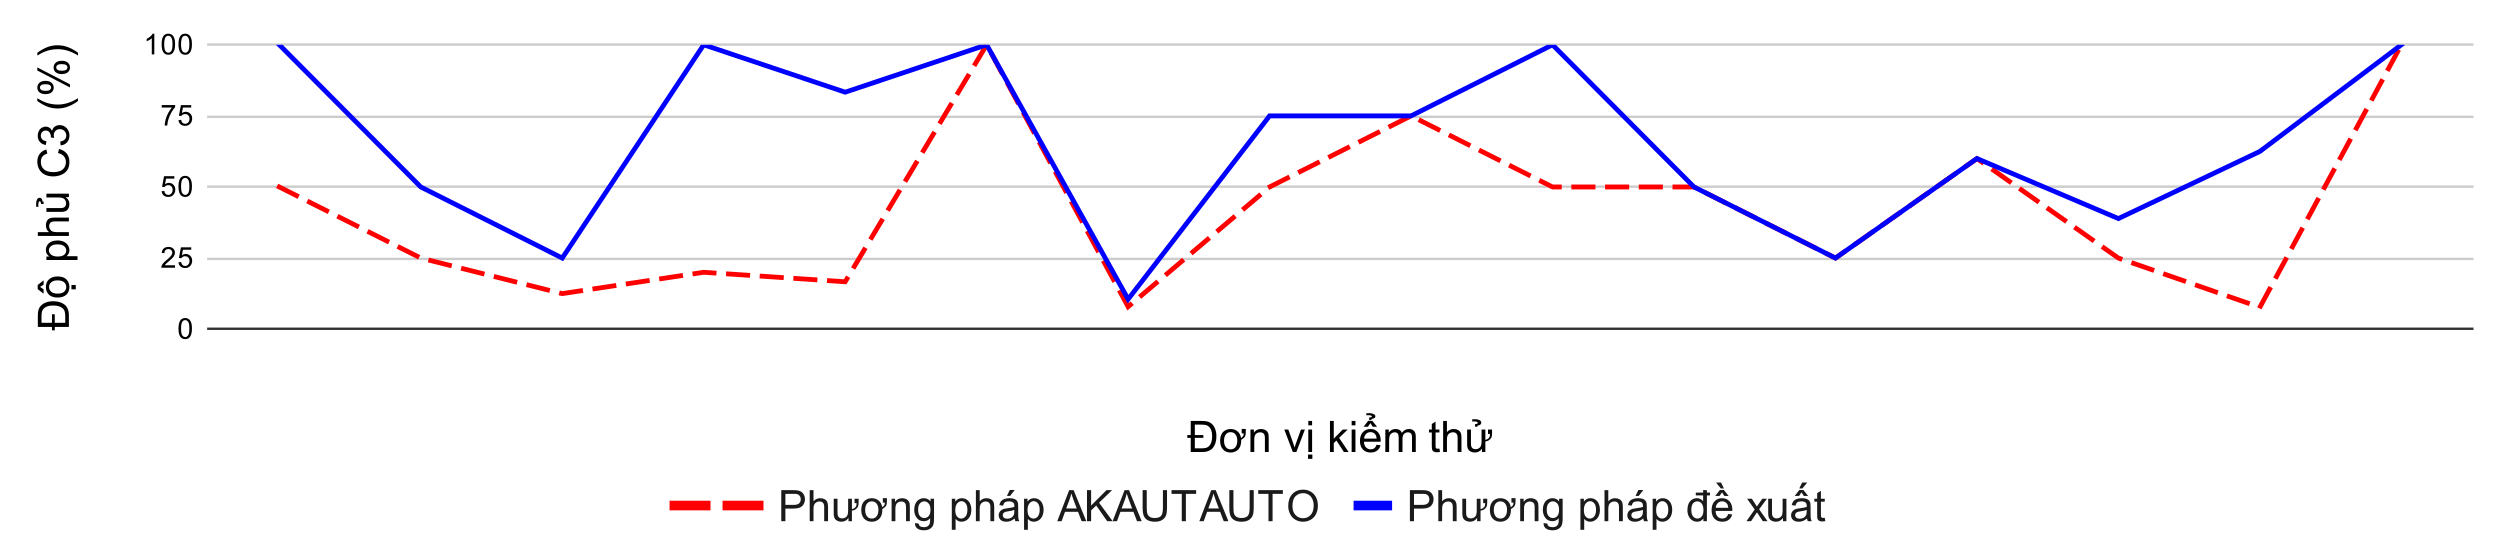 <svg version="1.1" viewBox="0.0 0.0 1038.0 232.0" fill="none" stroke="none" stroke-linecap="square" stroke-miterlimit="10" width="1038" height="232" xmlns:xlink="http://www.w3.org/1999/xlink" xmlns="http://www.w3.org/2000/svg"><path fill="#ffffff" d="M0 0L1038.0 0L1038.0 232.0L0 232.0L0 0Z" fill-rule="nonzero"/><path stroke="#333333" stroke-width="1.0" stroke-linecap="butt" d="M86.5 136.5L1026.5 136.5" fill-rule="nonzero"/><path stroke="#cccccc" stroke-width="1.0" stroke-linecap="butt" d="M86.5 107.5L1026.5 107.5" fill-rule="nonzero"/><path stroke="#cccccc" stroke-width="1.0" stroke-linecap="butt" d="M86.5 77.5L1026.5 77.5" fill-rule="nonzero"/><path stroke="#cccccc" stroke-width="1.0" stroke-linecap="butt" d="M86.5 48.5L1026.5 48.5" fill-rule="nonzero"/><path stroke="#cccccc" stroke-width="1.0" stroke-linecap="butt" d="M86.5 18.5L1026.5 18.5" fill-rule="nonzero"/><clipPath id="id_0"><path d="M86.6 18.6L1026.4 18.6L1026.4 136.667L86.6 136.667L86.6 18.6Z" clip-rule="nonzero"/></clipPath><path stroke="#ff0000" stroke-width="2.0" stroke-linecap="butt" stroke-dasharray="8.0,6.0" clip-path="url(#id_0)" d="M115.969 77.633L174.706 107.15L233.444 121.908L292.181 113.053L350.919 116.989L409.656 18.6L468.394 127.346L527.131 77.633L585.869 48.117L644.606 77.633L703.344 77.633L762.081 107.15L820.819 65.827L879.556 107.15L938.294 127.585L997.031 18.6" fill-rule="nonzero"/><path stroke="#0000ff" stroke-width="2.0" stroke-linecap="butt" clip-path="url(#id_0)" d="M115.969 18.6L174.706 77.633L233.444 107.15L292.181 18.6L350.919 38.278L409.656 18.6L468.394 124.239L527.131 48.117L585.869 48.117L644.606 18.6L703.344 77.633L762.081 107.15L820.819 65.827L879.556 90.751L938.294 62.875L997.031 18.6" fill-rule="nonzero"/><path fill="#000000" fill-opacity="0.0" clip-path="url(#id_0)" d="M118.969 77.633C118.969 79.29 117.626 80.633 115.969 80.633C114.312 80.633 112.969 79.29 112.969 77.633C112.969 75.976 114.312 74.633 115.969 74.633C117.626 74.633 118.969 75.976 118.969 77.633Z" fill-rule="nonzero"/><path fill="#000000" fill-opacity="0.0" clip-path="url(#id_0)" d="M177.706 107.15C177.706 108.807 176.363 110.15 174.706 110.15C173.049 110.15 171.706 108.807 171.706 107.15C171.706 105.493 173.049 104.15 174.706 104.15C176.363 104.15 177.706 105.493 177.706 107.15Z" fill-rule="nonzero"/><path fill="#000000" fill-opacity="0.0" clip-path="url(#id_0)" d="M236.444 121.908C236.444 123.565 235.101 124.908 233.444 124.908C231.787 124.908 230.444 123.565 230.444 121.908C230.444 120.251 231.787 118.908 233.444 118.908C235.101 118.908 236.444 120.251 236.444 121.908Z" fill-rule="nonzero"/><path fill="#000000" fill-opacity="0.0" clip-path="url(#id_0)" d="M295.181 113.053C295.181 114.71 293.838 116.053 292.181 116.053C290.524 116.053 289.181 114.71 289.181 113.053C289.181 111.396 290.524 110.053 292.181 110.053C293.838 110.053 295.181 111.396 295.181 113.053Z" fill-rule="nonzero"/><path fill="#000000" fill-opacity="0.0" clip-path="url(#id_0)" d="M353.919 116.989C353.919 118.646 352.576 119.989 350.919 119.989C349.262 119.989 347.919 118.646 347.919 116.989C347.919 115.332 349.262 113.989 350.919 113.989C352.576 113.989 353.919 115.332 353.919 116.989Z" fill-rule="nonzero"/><path fill="#000000" fill-opacity="0.0" clip-path="url(#id_0)" d="M412.656 18.6C412.656 20.257 411.313 21.6 409.656 21.6C407.999 21.6 406.656 20.257 406.656 18.6C406.656 16.943 407.999 15.6 409.656 15.6C411.313 15.6 412.656 16.943 412.656 18.6Z" fill-rule="nonzero"/><path fill="#000000" fill-opacity="0.0" clip-path="url(#id_0)" d="M471.394 127.346C471.394 129.002 470.051 130.346 468.394 130.346C466.737 130.346 465.394 129.002 465.394 127.346C465.394 125.689 466.737 124.346 468.394 124.346C470.051 124.346 471.394 125.689 471.394 127.346Z" fill-rule="nonzero"/><path fill="#000000" fill-opacity="0.0" clip-path="url(#id_0)" d="M530.131 77.633C530.131 79.29 528.788 80.633 527.131 80.633C525.474 80.633 524.131 79.29 524.131 77.633C524.131 75.976 525.474 74.633 527.131 74.633C528.788 74.633 530.131 75.976 530.131 77.633Z" fill-rule="nonzero"/><path fill="#000000" fill-opacity="0.0" clip-path="url(#id_0)" d="M588.869 48.117C588.869 49.774 587.526 51.117 585.869 51.117C584.212 51.117 582.869 49.774 582.869 48.117C582.869 46.46 584.212 45.117 585.869 45.117C587.526 45.117 588.869 46.46 588.869 48.117Z" fill-rule="nonzero"/><path fill="#000000" fill-opacity="0.0" clip-path="url(#id_0)" d="M647.606 77.633C647.606 79.29 646.263 80.633 644.606 80.633C642.949 80.633 641.606 79.29 641.606 77.633C641.606 75.976 642.949 74.633 644.606 74.633C646.263 74.633 647.606 75.976 647.606 77.633Z" fill-rule="nonzero"/><path fill="#000000" fill-opacity="0.0" clip-path="url(#id_0)" d="M706.344 77.633C706.344 79.29 705.001 80.633 703.344 80.633C701.687 80.633 700.344 79.29 700.344 77.633C700.344 75.976 701.687 74.633 703.344 74.633C705.001 74.633 706.344 75.976 706.344 77.633Z" fill-rule="nonzero"/><path fill="#000000" fill-opacity="0.0" clip-path="url(#id_0)" d="M765.081 107.15C765.081 108.807 763.738 110.15 762.081 110.15C760.424 110.15 759.081 108.807 759.081 107.15C759.081 105.493 760.424 104.15 762.081 104.15C763.738 104.15 765.081 105.493 765.081 107.15Z" fill-rule="nonzero"/><path fill="#000000" fill-opacity="0.0" clip-path="url(#id_0)" d="M823.819 65.827C823.819 67.484 822.476 68.827 820.819 68.827C819.162 68.827 817.819 67.484 817.819 65.827C817.819 64.17 819.162 62.827 820.819 62.827C822.476 62.827 823.819 64.17 823.819 65.827Z" fill-rule="nonzero"/><path fill="#000000" fill-opacity="0.0" clip-path="url(#id_0)" d="M882.556 107.15C882.556 108.807 881.213 110.15 879.556 110.15C877.899 110.15 876.556 108.807 876.556 107.15C876.556 105.493 877.899 104.15 879.556 104.15C881.213 104.15 882.556 105.493 882.556 107.15Z" fill-rule="nonzero"/><path fill="#000000" fill-opacity="0.0" clip-path="url(#id_0)" d="M941.294 127.585C941.294 129.241 939.951 130.585 938.294 130.585C936.637 130.585 935.294 129.241 935.294 127.585C935.294 125.928 936.637 124.585 938.294 124.585C939.951 124.585 941.294 125.928 941.294 127.585Z" fill-rule="nonzero"/><path fill="#000000" fill-opacity="0.0" clip-path="url(#id_0)" d="M1000.031 18.6C1000.031 20.257 998.688 21.6 997.031 21.6C995.374 21.6 994.031 20.257 994.031 18.6C994.031 16.943 995.374 15.6 997.031 15.6C998.688 15.6 1000.031 16.943 1000.031 18.6Z" fill-rule="nonzero"/><path fill="#000000" fill-opacity="0.0" clip-path="url(#id_0)" d="M118.969 18.6C118.969 20.257 117.626 21.6 115.969 21.6C114.312 21.6 112.969 20.257 112.969 18.6C112.969 16.943 114.312 15.6 115.969 15.6C117.626 15.6 118.969 16.943 118.969 18.6Z" fill-rule="nonzero"/><path fill="#000000" fill-opacity="0.0" clip-path="url(#id_0)" d="M177.706 77.633C177.706 79.29 176.363 80.633 174.706 80.633C173.049 80.633 171.706 79.29 171.706 77.633C171.706 75.976 173.049 74.633 174.706 74.633C176.363 74.633 177.706 75.976 177.706 77.633Z" fill-rule="nonzero"/><path fill="#000000" fill-opacity="0.0" clip-path="url(#id_0)" d="M236.444 107.15C236.444 108.807 235.101 110.15 233.444 110.15C231.787 110.15 230.444 108.807 230.444 107.15C230.444 105.493 231.787 104.15 233.444 104.15C235.101 104.15 236.444 105.493 236.444 107.15Z" fill-rule="nonzero"/><path fill="#000000" fill-opacity="0.0" clip-path="url(#id_0)" d="M295.181 18.6C295.181 20.257 293.838 21.6 292.181 21.6C290.524 21.6 289.181 20.257 289.181 18.6C289.181 16.943 290.524 15.6 292.181 15.6C293.838 15.6 295.181 16.943 295.181 18.6Z" fill-rule="nonzero"/><path fill="#000000" fill-opacity="0.0" clip-path="url(#id_0)" d="M353.919 38.278C353.919 39.935 352.576 41.278 350.919 41.278C349.262 41.278 347.919 39.935 347.919 38.278C347.919 36.621 349.262 35.278 350.919 35.278C352.576 35.278 353.919 36.621 353.919 38.278Z" fill-rule="nonzero"/><path fill="#000000" fill-opacity="0.0" clip-path="url(#id_0)" d="M412.656 18.6C412.656 20.257 411.313 21.6 409.656 21.6C407.999 21.6 406.656 20.257 406.656 18.6C406.656 16.943 407.999 15.6 409.656 15.6C411.313 15.6 412.656 16.943 412.656 18.6Z" fill-rule="nonzero"/><path fill="#000000" fill-opacity="0.0" clip-path="url(#id_0)" d="M471.394 124.239C471.394 125.895 470.051 127.239 468.394 127.239C466.737 127.239 465.394 125.895 465.394 124.239C465.394 122.582 466.737 121.239 468.394 121.239C470.051 121.239 471.394 122.582 471.394 124.239Z" fill-rule="nonzero"/><path fill="#000000" fill-opacity="0.0" clip-path="url(#id_0)" d="M530.131 48.117C530.131 49.774 528.788 51.117 527.131 51.117C525.474 51.117 524.131 49.774 524.131 48.117C524.131 46.46 525.474 45.117 527.131 45.117C528.788 45.117 530.131 46.46 530.131 48.117Z" fill-rule="nonzero"/><path fill="#000000" fill-opacity="0.0" clip-path="url(#id_0)" d="M588.869 48.117C588.869 49.774 587.526 51.117 585.869 51.117C584.212 51.117 582.869 49.774 582.869 48.117C582.869 46.46 584.212 45.117 585.869 45.117C587.526 45.117 588.869 46.46 588.869 48.117Z" fill-rule="nonzero"/><path fill="#000000" fill-opacity="0.0" clip-path="url(#id_0)" d="M647.606 18.6C647.606 20.257 646.263 21.6 644.606 21.6C642.949 21.6 641.606 20.257 641.606 18.6C641.606 16.943 642.949 15.6 644.606 15.6C646.263 15.6 647.606 16.943 647.606 18.6Z" fill-rule="nonzero"/><path fill="#000000" fill-opacity="0.0" clip-path="url(#id_0)" d="M706.344 77.633C706.344 79.29 705.001 80.633 703.344 80.633C701.687 80.633 700.344 79.29 700.344 77.633C700.344 75.976 701.687 74.633 703.344 74.633C705.001 74.633 706.344 75.976 706.344 77.633Z" fill-rule="nonzero"/><path fill="#000000" fill-opacity="0.0" clip-path="url(#id_0)" d="M765.081 107.15C765.081 108.807 763.738 110.15 762.081 110.15C760.424 110.15 759.081 108.807 759.081 107.15C759.081 105.493 760.424 104.15 762.081 104.15C763.738 104.15 765.081 105.493 765.081 107.15Z" fill-rule="nonzero"/><path fill="#000000" fill-opacity="0.0" clip-path="url(#id_0)" d="M823.819 65.827C823.819 67.484 822.476 68.827 820.819 68.827C819.162 68.827 817.819 67.484 817.819 65.827C817.819 64.17 819.162 62.827 820.819 62.827C822.476 62.827 823.819 64.17 823.819 65.827Z" fill-rule="nonzero"/><path fill="#000000" fill-opacity="0.0" clip-path="url(#id_0)" d="M882.556 90.751C882.556 92.407 881.213 93.751 879.556 93.751C877.899 93.751 876.556 92.407 876.556 90.751C876.556 89.094 877.899 87.751 879.556 87.751C881.213 87.751 882.556 89.094 882.556 90.751Z" fill-rule="nonzero"/><path fill="#000000" fill-opacity="0.0" clip-path="url(#id_0)" d="M941.294 62.875C941.294 64.532 939.951 65.875 938.294 65.875C936.637 65.875 935.294 64.532 935.294 62.875C935.294 61.218 936.637 59.875 938.294 59.875C939.951 59.875 941.294 61.218 941.294 62.875Z" fill-rule="nonzero"/><path fill="#000000" fill-opacity="0.0" clip-path="url(#id_0)" d="M1000.031 18.6C1000.031 20.257 998.688 21.6 997.031 21.6C995.374 21.6 994.031 20.257 994.031 18.6C994.031 16.943 995.374 15.6 997.031 15.6C998.688 15.6 1000.031 16.943 1000.031 18.6Z" fill-rule="nonzero"/><path fill="#000000" d="M494.391 187.667L494.391 181.807L492.969 181.807L492.969 180.651L494.391 180.651L494.391 174.776L498.844 174.776Q500.328 174.776 501.125 174.964Q502.234 175.214 503.016 175.885Q504.031 176.745 504.531 178.089Q505.047 179.432 505.047 181.151Q505.047 183.12 504.422 184.542Q503.797 185.964 502.922 186.604Q502.047 187.245 500.922 187.51Q500.297 187.667 499.031 187.667L494.391 187.667ZM496.094 186.151L498.844 186.151Q500.125 186.151 500.844 185.917Q501.562 185.667 501.984 185.245Q502.594 184.635 502.938 183.62Q503.281 182.604 503.281 181.135Q503.281 179.62 502.938 178.714Q502.609 177.807 502.062 177.276Q501.516 176.729 500.844 176.526Q500.188 176.307 498.797 176.307L496.094 176.307L496.094 180.651L499.641 180.651L499.641 181.807L496.094 181.807L496.094 186.151ZM508.219 182.995Q508.219 184.729 509.0 185.682Q509.75 186.573 510.969 186.573Q512.203 186.573 512.938 185.682Q513.719 184.729 513.719 182.948Q513.719 181.26 512.922 180.323Q512.188 179.432 510.969 179.432Q509.734 179.432 509.0 180.323Q508.219 181.26 508.219 182.995ZM515.547 179.948L515.547 178.104L517.25 178.104L517.25 179.557Q517.25 180.651 516.922 181.229Q516.484 181.979 515.344 182.62Q515.344 182.729 515.344 182.87Q515.344 186.135 513.234 187.307Q512.203 187.885 510.969 187.885Q508.969 187.885 507.797 186.62Q506.594 185.323 506.594 182.995Q506.594 180.401 508.047 179.151Q509.25 178.12 510.969 178.12Q512.906 178.12 514.125 179.385Q515.047 180.339 515.266 181.854Q515.875 181.479 516.125 181.089Q516.391 180.682 516.375 179.948L515.547 179.948ZM519.188 187.667L519.188 178.339L520.609 178.339L520.609 179.667Q521.641 178.12 523.578 178.12Q524.422 178.12 525.125 178.432Q525.844 178.729 526.188 179.229Q526.547 179.714 526.688 180.385Q526.766 180.823 526.766 181.932L526.766 187.667L525.188 187.667L525.188 181.995Q525.188 181.026 525.0 180.542Q524.828 180.057 524.344 179.776Q523.875 179.495 523.25 179.495Q522.234 179.495 521.5 180.135Q520.766 180.776 520.766 182.573L520.766 187.667L519.188 187.667ZM536.781 187.667L533.234 178.339L534.906 178.339L536.906 183.917Q537.234 184.823 537.5 185.807Q537.719 185.057 538.094 184.026L540.156 178.339L541.797 178.339L538.25 187.667L536.781 187.667ZM543.203 176.604L543.203 174.776L544.781 174.776L544.781 176.604L543.203 176.604ZM543.203 187.667L543.203 178.339L544.781 178.339L544.781 187.667L543.203 187.667ZM543.094 190.526L543.094 188.729L544.891 188.729L544.891 190.526L543.094 190.526ZM552.203 187.667L552.203 174.776L553.781 174.776L553.781 182.135L557.516 178.339L559.562 178.339L556.0 181.792L559.938 187.667L557.984 187.667L554.891 182.901L553.781 183.964L553.781 187.667L552.203 187.667ZM561.203 176.604L561.203 174.776L562.781 174.776L562.781 176.604L561.203 176.604ZM561.203 187.667L561.203 178.339L562.781 178.339L562.781 187.667L561.203 187.667ZM571.578 184.667L573.219 184.87Q572.828 186.292 571.781 187.089Q570.734 187.885 569.109 187.885Q567.062 187.885 565.859 186.62Q564.656 185.354 564.656 183.073Q564.656 180.729 565.859 179.432Q567.078 178.12 569.016 178.12Q570.891 178.12 572.078 179.401Q573.266 180.667 573.266 182.979Q573.266 183.12 573.25 183.401L566.297 183.401Q566.375 184.948 567.156 185.76Q567.953 186.573 569.109 186.573Q569.984 186.573 570.594 186.12Q571.219 185.667 571.578 184.667ZM566.375 182.104L571.594 182.104Q571.484 180.932 571.0 180.339Q570.234 179.417 569.031 179.417Q567.953 179.417 567.203 180.151Q566.469 180.885 566.375 182.104ZM568.984 175.682L567.984 177.167L566.172 177.167L568.078 174.714L569.766 174.714L571.734 177.167L569.938 177.167L568.984 175.682ZM568.469 173.385Q568.969 173.339 569.109 173.292Q569.578 173.182 569.594 172.932Q569.594 172.729 569.344 172.589Q568.969 172.385 568.172 172.385Q567.906 172.385 567.344 172.432L567.25 171.604Q567.594 171.526 568.516 171.542Q569.594 171.542 570.281 171.885Q571.031 172.26 571.062 172.854Q571.094 173.729 569.453 173.932L569.453 174.37L568.469 174.37L568.469 173.385ZM575.188 187.667L575.188 178.339L576.609 178.339L576.609 179.635Q577.047 178.964 577.766 178.542Q578.5 178.12 579.438 178.12Q580.469 178.12 581.125 178.557Q581.797 178.979 582.062 179.76Q583.172 178.12 584.953 178.12Q586.344 178.12 587.078 178.901Q587.828 179.667 587.828 181.26L587.828 187.667L586.266 187.667L586.266 181.792Q586.266 180.839 586.109 180.417Q585.953 179.995 585.547 179.745Q585.141 179.495 584.594 179.495Q583.609 179.495 582.953 180.151Q582.312 180.807 582.312 182.245L582.312 187.667L580.734 187.667L580.734 181.604Q580.734 180.542 580.344 180.026Q579.953 179.495 579.078 179.495Q578.406 179.495 577.844 179.854Q577.281 180.198 577.016 180.87Q576.766 181.542 576.766 182.823L576.766 187.667L575.188 187.667ZM597.641 186.245L597.875 187.651Q597.203 187.792 596.672 187.792Q595.812 187.792 595.328 187.526Q594.859 187.245 594.672 186.807Q594.484 186.354 594.484 184.932L594.484 179.557L593.312 179.557L593.312 178.339L594.484 178.339L594.484 176.026L596.047 175.073L596.047 178.339L597.641 178.339L597.641 179.557L596.047 179.557L596.047 185.026Q596.047 185.698 596.125 185.901Q596.219 186.089 596.406 186.198Q596.594 186.307 596.953 186.307Q597.203 186.307 597.641 186.245ZM599.188 187.667L599.188 174.776L600.766 174.776L600.766 179.401Q601.875 178.12 603.562 178.12Q604.594 178.12 605.359 178.526Q606.125 178.932 606.453 179.667Q606.797 180.385 606.797 181.745L606.797 187.667L605.203 187.667L605.203 181.745Q605.203 180.557 604.688 180.026Q604.172 179.479 603.234 179.479Q602.531 179.479 601.906 179.854Q601.297 180.214 601.031 180.839Q600.766 181.464 600.766 182.557L600.766 187.667L599.188 187.667ZM617.812 180.167L617.812 178.339L619.5 178.339L619.5 179.776Q619.5 181.167 619.188 181.714Q618.375 183.12 616.719 183.292L616.719 187.667L615.297 187.667L615.297 186.292Q614.219 187.885 612.344 187.885Q611.531 187.885 610.812 187.573Q610.094 187.26 609.734 186.776Q609.391 186.292 609.25 185.589Q609.156 185.12 609.156 184.12L609.156 178.339L610.734 178.339L610.734 183.51Q610.734 184.76 610.828 185.182Q611.141 186.51 612.656 186.51Q613.391 186.51 614.0 186.151Q614.625 185.776 614.875 185.151Q615.141 184.526 615.141 183.339L615.141 178.339L616.719 178.339L616.719 182.62Q617.828 182.432 618.391 181.573Q618.641 181.214 618.641 180.167L617.812 180.167ZM612.438 176.12Q612.938 176.057 613.078 176.026Q613.547 175.87 613.547 175.526Q613.562 175.323 613.312 175.182Q612.938 174.979 612.141 174.979Q611.859 174.979 611.312 175.026L611.219 174.12Q611.562 174.057 612.484 174.057Q613.562 174.073 614.25 174.417Q615.0 174.776 615.016 175.448Q615.062 176.526 613.422 176.729L613.422 177.167L612.438 177.167L612.438 176.12Z" fill-rule="nonzero"/><path fill="#000000" d="M28.6 135.743L22.741 135.743L22.741 137.165L21.584 137.165L21.584 135.743L15.709 135.743L15.709 131.29Q15.709 129.805 15.897 129.008Q16.147 127.899 16.819 127.118Q17.678 126.102 19.022 125.602Q20.366 125.086 22.084 125.086Q24.053 125.086 25.475 125.711Q26.897 126.336 27.538 127.211Q28.178 128.086 28.444 129.211Q28.6 129.836 28.6 131.102L28.6 135.743ZM27.084 134.04L27.084 131.29Q27.084 130.008 26.85 129.29Q26.6 128.571 26.178 128.149Q25.569 127.54 24.553 127.196Q23.538 126.852 22.069 126.852Q20.553 126.852 19.647 127.196Q18.741 127.524 18.209 128.071Q17.663 128.618 17.459 129.29Q17.241 129.946 17.241 131.336L17.241 134.04L21.584 134.04L21.584 130.493L22.741 130.493L22.741 134.04L27.084 134.04ZM23.928 123.54Q21.334 123.54 20.084 122.086Q19.053 120.883 19.053 119.165Q19.053 117.227 20.319 116.008Q21.584 114.79 23.803 114.79Q25.6 114.79 26.631 115.336Q27.663 115.868 28.241 116.899Q28.819 117.93 28.819 119.165Q28.819 121.118 27.569 122.336Q26.303 123.54 23.928 123.54ZM23.928 121.915Q25.725 121.915 26.616 121.133Q27.506 120.352 27.506 119.165Q27.506 117.977 26.616 117.196Q25.709 116.415 23.881 116.415Q22.147 116.415 21.256 117.211Q20.366 117.993 20.366 119.165Q20.366 120.352 21.256 121.133Q22.147 121.915 23.928 121.915ZM16.616 119.133L18.1 120.133L18.1 121.946L15.647 120.04L15.647 118.352L18.1 116.383L18.1 118.18L16.616 119.133ZM31.459 120.133L29.663 120.133L29.663 118.336L31.459 118.336L31.459 120.133ZM32.178 107.946L19.272 107.946L19.272 106.508L20.475 106.508Q19.772 105.993 19.413 105.352Q19.053 104.711 19.053 103.805Q19.053 102.602 19.678 101.696Q20.288 100.774 21.413 100.305Q22.522 99.836 23.866 99.836Q25.288 99.836 26.444 100.352Q27.584 100.868 28.209 101.852Q28.819 102.836 28.819 103.915Q28.819 104.696 28.491 105.336Q28.147 105.961 27.631 106.368L32.178 106.368L32.178 107.946ZM23.991 106.508Q25.788 106.508 26.647 105.79Q27.506 105.055 27.506 104.024Q27.506 102.961 26.616 102.211Q25.725 101.461 23.85 101.461Q22.069 101.461 21.178 102.196Q20.288 102.93 20.288 103.946Q20.288 104.961 21.241 105.743Q22.178 106.508 23.991 106.508ZM28.6 97.946L15.709 97.946L15.709 96.368L20.334 96.368Q19.053 95.258 19.053 93.571Q19.053 92.54 19.459 91.774Q19.866 91.008 20.6 90.68Q21.319 90.336 22.678 90.336L28.6 90.336L28.6 91.93L22.678 91.93Q21.491 91.93 20.959 92.446Q20.413 92.961 20.413 93.899Q20.413 94.602 20.788 95.227Q21.147 95.836 21.772 96.102Q22.397 96.368 23.491 96.368L28.6 96.368L28.6 97.946ZM28.6 81.836L27.225 81.836Q28.819 82.915 28.819 84.79Q28.819 85.618 28.506 86.336Q28.178 87.055 27.709 87.399Q27.225 87.743 26.522 87.883Q26.053 87.977 25.053 87.977L19.272 87.977L19.272 86.399L24.444 86.399Q25.678 86.399 26.116 86.305Q26.741 86.149 27.1 85.665Q27.444 85.18 27.444 84.477Q27.444 83.758 27.084 83.133Q26.725 82.508 26.1 82.258Q25.459 81.993 24.272 81.993L19.272 81.993L19.272 80.415L28.6 80.415L28.6 81.836ZM17.053 84.696Q16.991 84.196 16.959 84.055Q16.803 83.586 16.459 83.586Q16.256 83.571 16.116 83.821Q15.913 84.196 15.913 84.993Q15.913 85.274 15.959 85.821L15.053 85.915Q14.991 85.571 14.991 84.649Q15.006 83.571 15.35 82.883Q15.709 82.133 16.381 82.118Q17.459 82.071 17.663 83.711L18.1 83.711L18.1 84.696L17.053 84.696ZM24.084 63.555L24.506 61.852Q26.616 62.383 27.725 63.774Q28.819 65.165 28.819 67.18Q28.819 69.258 27.975 70.571Q27.116 71.868 25.522 72.555Q23.913 73.243 22.053 73.243Q20.053 73.243 18.553 72.477Q17.053 71.696 16.272 70.274Q15.491 68.852 15.491 67.149Q15.491 65.227 16.475 63.915Q17.459 62.586 19.241 62.071L19.647 63.743Q18.241 64.196 17.6 65.055Q16.959 65.899 16.959 67.196Q16.959 68.68 17.678 69.68Q18.381 70.665 19.584 71.071Q20.772 71.477 22.053 71.477Q23.694 71.477 24.928 71.008Q26.147 70.524 26.756 69.508Q27.366 68.493 27.366 67.321Q27.366 65.883 26.538 64.899Q25.709 63.899 24.084 63.555ZM25.194 60.383L24.991 58.79Q26.334 58.524 26.928 57.868Q27.522 57.211 27.522 56.274Q27.522 55.149 26.756 54.383Q25.975 53.618 24.834 53.618Q23.741 53.618 23.038 54.336Q22.319 55.04 22.319 56.133Q22.319 56.586 22.506 57.258L21.116 57.086Q21.131 56.93 21.131 56.821Q21.131 55.821 20.6 55.008Q20.069 54.196 18.975 54.196Q18.1 54.196 17.538 54.79Q16.959 55.383 16.959 56.305Q16.959 57.227 17.538 57.852Q18.116 58.461 19.288 58.633L19.006 60.211Q17.413 59.93 16.538 58.899Q15.663 57.868 15.663 56.336Q15.663 55.29 16.116 54.399Q16.569 53.508 17.35 53.04Q18.131 52.571 19.006 52.571Q19.85 52.571 20.538 53.024Q21.209 53.461 21.616 54.352Q21.881 53.211 22.725 52.586Q23.553 51.946 24.788 51.946Q26.475 51.946 27.663 53.18Q28.834 54.399 28.834 56.274Q28.834 57.977 27.819 59.102Q26.803 60.211 25.194 60.383ZM32.381 41.93Q30.741 43.227 28.522 44.133Q26.303 45.04 23.928 45.04Q21.834 45.04 19.928 44.368Q17.694 43.571 15.491 41.93L15.491 40.79Q17.319 41.852 18.1 42.196Q19.319 42.727 20.631 43.04Q22.288 43.415 23.944 43.415Q28.163 43.415 32.381 40.79L32.381 41.93ZM18.803 39.086Q17.428 39.086 16.459 38.399Q15.491 37.696 15.491 36.383Q15.491 35.165 16.366 34.368Q17.225 33.571 18.913 33.571Q20.538 33.571 21.428 34.383Q22.303 35.18 22.303 36.368Q22.303 37.524 21.444 38.305Q20.569 39.086 18.803 39.086ZM16.584 36.336Q16.584 36.93 17.1 37.321Q17.6 37.711 18.959 37.711Q20.209 37.711 20.709 37.321Q21.209 36.915 21.209 36.336Q21.209 35.743 20.709 35.352Q20.194 34.961 18.85 34.961Q17.6 34.961 17.1 35.352Q16.584 35.743 16.584 36.336ZM29.069 36.321L15.491 29.274L15.491 27.993L29.069 35.024L29.069 36.321ZM25.569 30.758Q24.194 30.758 23.225 30.071Q22.256 29.368 22.256 28.04Q22.256 26.821 23.131 26.04Q23.991 25.243 25.678 25.243Q27.303 25.243 28.194 26.04Q29.069 26.836 29.069 28.024Q29.069 29.196 28.194 29.977Q27.319 30.758 25.569 30.758ZM23.35 27.993Q23.35 28.586 23.866 28.977Q24.366 29.368 25.741 29.368Q26.959 29.368 27.475 28.977Q27.991 28.586 27.991 28.008Q27.991 27.399 27.475 27.008Q26.959 26.618 25.616 26.618Q24.366 26.618 23.866 27.008Q23.35 27.399 23.35 27.993ZM32.381 21.915L32.381 23.04Q28.163 20.415 23.944 20.415Q22.288 20.415 20.663 20.79Q19.35 21.086 18.131 21.633Q17.334 21.977 15.491 23.04L15.491 21.915Q17.694 20.258 19.928 19.461Q21.834 18.79 23.928 18.79Q26.303 18.79 28.522 19.696Q30.741 20.602 32.381 21.915Z" fill-rule="nonzero"/><path fill="#000000" d="M74.1 136.432Q74.1 134.901 74.412 133.979Q74.725 133.042 75.334 132.542Q75.959 132.042 76.897 132.042Q77.584 132.042 78.1 132.323Q78.631 132.604 78.975 133.135Q79.319 133.651 79.506 134.401Q79.694 135.151 79.694 136.432Q79.694 137.948 79.381 138.87Q79.084 139.792 78.459 140.307Q77.85 140.807 76.897 140.807Q75.662 140.807 74.944 139.917Q74.1 138.854 74.1 136.432ZM75.178 136.432Q75.178 138.542 75.678 139.245Q76.178 139.948 76.897 139.948Q77.631 139.948 78.116 139.245Q78.616 138.542 78.616 136.432Q78.616 134.307 78.116 133.62Q77.631 132.917 76.881 132.917Q76.162 132.917 75.725 133.526Q75.178 134.307 75.178 136.432Z" fill-rule="nonzero"/><path fill="#000000" d="M72.647 110.134L72.647 111.15L66.959 111.15Q66.959 110.775 67.084 110.416Q67.303 109.838 67.772 109.275Q68.256 108.713 69.162 107.978Q70.569 106.822 71.053 106.15Q71.553 105.478 71.553 104.884Q71.553 104.259 71.1 103.838Q70.647 103.4 69.928 103.4Q69.162 103.4 68.709 103.853Q68.256 104.306 68.241 105.119L67.162 105.009Q67.272 103.791 67.991 103.166Q68.725 102.525 69.959 102.525Q71.194 102.525 71.912 103.213Q72.631 103.9 72.631 104.916Q72.631 105.431 72.412 105.931Q72.209 106.416 71.709 106.978Q71.225 107.525 70.1 108.478Q69.147 109.275 68.866 109.572Q68.6 109.853 68.428 110.134L72.647 110.134ZM74.1 108.9L75.209 108.806Q75.334 109.619 75.772 110.025Q76.225 110.431 76.866 110.431Q77.616 110.431 78.147 109.853Q78.678 109.275 78.678 108.338Q78.678 107.431 78.162 106.916Q77.662 106.384 76.834 106.384Q76.334 106.384 75.912 106.619Q75.506 106.853 75.272 107.213L74.287 107.088L75.116 102.681L79.397 102.681L79.397 103.681L75.959 103.681L75.506 105.994Q76.272 105.447 77.116 105.447Q78.241 105.447 79.006 106.228Q79.787 107.009 79.787 108.244Q79.787 109.4 79.116 110.259Q78.287 111.291 76.866 111.291Q75.694 111.291 74.944 110.634Q74.209 109.978 74.1 108.9Z" fill-rule="nonzero"/><path fill="#000000" d="M67.1 79.383L68.209 79.29Q68.334 80.102 68.772 80.508Q69.225 80.915 69.866 80.915Q70.616 80.915 71.147 80.336Q71.678 79.758 71.678 78.821Q71.678 77.915 71.162 77.399Q70.662 76.868 69.834 76.868Q69.334 76.868 68.912 77.102Q68.506 77.336 68.272 77.696L67.287 77.571L68.116 73.165L72.397 73.165L72.397 74.165L68.959 74.165L68.506 76.477Q69.272 75.93 70.116 75.93Q71.241 75.93 72.006 76.711Q72.787 77.493 72.787 78.727Q72.787 79.883 72.116 80.743Q71.287 81.774 69.866 81.774Q68.694 81.774 67.944 81.118Q67.209 80.461 67.1 79.383ZM74.1 77.399Q74.1 75.868 74.412 74.946Q74.725 74.008 75.334 73.508Q75.959 73.008 76.897 73.008Q77.584 73.008 78.1 73.29Q78.631 73.571 78.975 74.102Q79.319 74.618 79.506 75.368Q79.694 76.118 79.694 77.399Q79.694 78.915 79.381 79.836Q79.084 80.758 78.459 81.274Q77.85 81.774 76.897 81.774Q75.662 81.774 74.944 80.883Q74.1 79.821 74.1 77.399ZM75.178 77.399Q75.178 79.508 75.678 80.211Q76.178 80.915 76.897 80.915Q77.631 80.915 78.116 80.211Q78.616 79.508 78.616 77.399Q78.616 75.274 78.116 74.586Q77.631 73.883 76.881 73.883Q76.162 73.883 75.725 74.493Q75.178 75.274 75.178 77.399Z" fill-rule="nonzero"/><path fill="#000000" d="M67.162 44.648L67.162 43.632L72.725 43.632L72.725 44.46Q71.912 45.335 71.1 46.789Q70.303 48.226 69.866 49.757Q69.537 50.835 69.459 52.117L68.366 52.117Q68.381 51.101 68.756 49.664Q69.147 48.226 69.85 46.898Q70.569 45.57 71.381 44.648L67.162 44.648ZM74.1 49.867L75.209 49.773Q75.334 50.585 75.772 50.992Q76.225 51.398 76.866 51.398Q77.616 51.398 78.147 50.82Q78.678 50.242 78.678 49.304Q78.678 48.398 78.162 47.882Q77.662 47.351 76.834 47.351Q76.334 47.351 75.912 47.585Q75.506 47.82 75.272 48.179L74.287 48.054L75.116 43.648L79.397 43.648L79.397 44.648L75.959 44.648L75.506 46.96Q76.272 46.414 77.116 46.414Q78.241 46.414 79.006 47.195Q79.787 47.976 79.787 49.21Q79.787 50.367 79.116 51.226Q78.287 52.257 76.866 52.257Q75.694 52.257 74.944 51.601Q74.209 50.945 74.1 49.867Z" fill-rule="nonzero"/><path fill="#000000" d="M64.069 22.6L63.022 22.6L63.022 15.881Q62.631 16.241 62.006 16.616Q61.397 16.975 60.913 17.147L60.913 16.131Q61.788 15.709 62.444 15.131Q63.116 14.537 63.397 13.975L64.069 13.975L64.069 22.6ZM67.1 18.366Q67.1 16.834 67.412 15.912Q67.725 14.975 68.334 14.475Q68.959 13.975 69.897 13.975Q70.584 13.975 71.1 14.256Q71.631 14.537 71.975 15.069Q72.319 15.584 72.506 16.334Q72.694 17.084 72.694 18.366Q72.694 19.881 72.381 20.803Q72.084 21.725 71.459 22.241Q70.85 22.741 69.897 22.741Q68.662 22.741 67.944 21.85Q67.1 20.788 67.1 18.366ZM68.178 18.366Q68.178 20.475 68.678 21.178Q69.178 21.881 69.897 21.881Q70.631 21.881 71.116 21.178Q71.616 20.475 71.616 18.366Q71.616 16.241 71.116 15.553Q70.631 14.85 69.881 14.85Q69.162 14.85 68.725 15.459Q68.178 16.241 68.178 18.366ZM74.1 18.366Q74.1 16.834 74.412 15.912Q74.725 14.975 75.334 14.475Q75.959 13.975 76.897 13.975Q77.584 13.975 78.1 14.256Q78.631 14.537 78.975 15.069Q79.319 15.584 79.506 16.334Q79.694 17.084 79.694 18.366Q79.694 19.881 79.381 20.803Q79.084 21.725 78.459 22.241Q77.85 22.741 76.897 22.741Q75.662 22.741 74.944 21.85Q74.1 20.788 74.1 18.366ZM75.178 18.366Q75.178 20.475 75.678 21.178Q76.178 21.881 76.897 21.881Q77.631 21.881 78.116 21.178Q78.616 20.475 78.616 18.366Q78.616 16.241 78.116 15.553Q77.631 14.85 76.881 14.85Q76.162 14.85 75.725 15.459Q75.178 16.241 75.178 18.366Z" fill-rule="nonzero"/><path stroke="#ff0000" stroke-width="4.0" stroke-linecap="butt" stroke-dasharray="13.0,9.0" d="M280.0 209.9L315.0 209.9" fill-rule="nonzero"/><path fill="#1a1a1a" d="M324.391 216.4L324.391 203.509L329.25 203.509Q330.531 203.509 331.203 203.634Q332.156 203.791 332.797 204.244Q333.438 204.681 333.828 205.494Q334.219 206.291 334.219 207.244Q334.219 208.884 333.172 210.025Q332.125 211.166 329.406 211.166L326.094 211.166L326.094 216.4L324.391 216.4ZM326.094 209.634L329.422 209.634Q331.078 209.634 331.766 209.025Q332.469 208.416 332.469 207.291Q332.469 206.478 332.062 205.916Q331.656 205.338 330.984 205.15Q330.547 205.041 329.391 205.041L326.094 205.041L326.094 209.634ZM336.188 216.4L336.188 203.509L337.766 203.509L337.766 208.134Q338.875 206.853 340.562 206.853Q341.594 206.853 342.359 207.259Q343.125 207.666 343.453 208.4Q343.797 209.119 343.797 210.478L343.797 216.4L342.203 216.4L342.203 210.478Q342.203 209.291 341.688 208.759Q341.172 208.213 340.234 208.213Q339.531 208.213 338.906 208.588Q338.297 208.947 338.031 209.572Q337.766 210.197 337.766 211.291L337.766 216.4L336.188 216.4ZM354.812 208.9L354.812 207.072L356.5 207.072L356.5 208.509Q356.5 209.9 356.188 210.447Q355.375 211.853 353.719 212.025L353.719 216.4L352.297 216.4L352.297 215.025Q351.219 216.619 349.344 216.619Q348.531 216.619 347.812 216.306Q347.094 215.994 346.734 215.509Q346.391 215.025 346.25 214.322Q346.156 213.853 346.156 212.853L346.156 207.072L347.734 207.072L347.734 212.244Q347.734 213.494 347.828 213.916Q348.141 215.244 349.656 215.244Q350.391 215.244 351.0 214.884Q351.625 214.509 351.875 213.884Q352.141 213.259 352.141 212.072L352.141 207.072L353.719 207.072L353.719 211.353Q354.828 211.166 355.391 210.306Q355.641 209.947 355.641 208.9L354.812 208.9ZM359.219 211.728Q359.219 213.463 360.0 214.416Q360.75 215.306 361.969 215.306Q363.203 215.306 363.938 214.416Q364.719 213.463 364.719 211.681Q364.719 209.994 363.922 209.056Q363.188 208.166 361.969 208.166Q360.734 208.166 360.0 209.056Q359.219 209.994 359.219 211.728ZM366.547 208.681L366.547 206.838L368.25 206.838L368.25 208.291Q368.25 209.384 367.922 209.963Q367.484 210.713 366.344 211.353Q366.344 211.463 366.344 211.603Q366.344 214.869 364.234 216.041Q363.203 216.619 361.969 216.619Q359.969 216.619 358.797 215.353Q357.594 214.056 357.594 211.728Q357.594 209.134 359.047 207.884Q360.25 206.853 361.969 206.853Q363.906 206.853 365.125 208.119Q366.047 209.072 366.266 210.588Q366.875 210.213 367.125 209.822Q367.391 209.416 367.375 208.681L366.547 208.681ZM370.188 216.4L370.188 207.072L371.609 207.072L371.609 208.4Q372.641 206.853 374.578 206.853Q375.422 206.853 376.125 207.166Q376.844 207.463 377.188 207.963Q377.547 208.447 377.688 209.119Q377.766 209.556 377.766 210.666L377.766 216.4L376.188 216.4L376.188 210.728Q376.188 209.759 376.0 209.275Q375.828 208.791 375.344 208.509Q374.875 208.228 374.25 208.228Q373.234 208.228 372.5 208.869Q371.766 209.509 371.766 211.306L371.766 216.4L370.188 216.4ZM379.891 217.181L381.438 217.4Q381.531 218.119 381.969 218.447Q382.562 218.884 383.578 218.884Q384.672 218.884 385.266 218.431Q385.875 217.994 386.078 217.213Q386.203 216.728 386.203 215.181Q385.156 216.4 383.609 216.4Q381.688 216.4 380.625 215.009Q379.578 213.619 379.578 211.681Q379.578 210.338 380.062 209.213Q380.547 208.088 381.469 207.478Q382.391 206.853 383.625 206.853Q385.281 206.853 386.344 208.197L386.344 207.072L387.812 207.072L387.812 215.134Q387.812 217.322 387.359 218.228Q386.922 219.134 385.953 219.65Q385.0 220.181 383.594 220.181Q381.922 220.181 380.891 219.431Q379.859 218.681 379.891 217.181ZM381.203 211.572Q381.203 213.4 381.938 214.244Q382.672 215.088 383.766 215.088Q384.859 215.088 385.594 214.259Q386.328 213.416 386.328 211.619Q386.328 209.9 385.562 209.041Q384.812 208.166 383.734 208.166Q382.688 208.166 381.938 209.025Q381.203 209.884 381.203 211.572ZM395.188 219.978L395.188 207.072L396.625 207.072L396.625 208.275Q397.141 207.572 397.781 207.213Q398.422 206.853 399.328 206.853Q400.531 206.853 401.438 207.478Q402.359 208.088 402.828 209.213Q403.297 210.322 403.297 211.666Q403.297 213.088 402.781 214.244Q402.266 215.384 401.281 216.009Q400.297 216.619 399.219 216.619Q398.438 216.619 397.797 216.291Q397.172 215.947 396.766 215.431L396.766 219.978L395.188 219.978ZM396.625 211.791Q396.625 213.588 397.344 214.447Q398.078 215.306 399.109 215.306Q400.172 215.306 400.922 214.416Q401.672 213.525 401.672 211.65Q401.672 209.869 400.938 208.978Q400.203 208.088 399.188 208.088Q398.172 208.088 397.391 209.041Q396.625 209.978 396.625 211.791ZM405.188 216.4L405.188 203.509L406.766 203.509L406.766 208.134Q407.875 206.853 409.562 206.853Q410.594 206.853 411.359 207.259Q412.125 207.666 412.453 208.4Q412.797 209.119 412.797 210.478L412.797 216.4L411.203 216.4L411.203 210.478Q411.203 209.291 410.688 208.759Q410.172 208.213 409.234 208.213Q408.531 208.213 407.906 208.588Q407.297 208.947 407.031 209.572Q406.766 210.197 406.766 211.291L406.766 216.4L405.188 216.4ZM421.281 215.244Q420.406 215.994 419.578 216.306Q418.766 216.619 417.844 216.619Q416.297 216.619 415.469 215.869Q414.656 215.103 414.656 213.931Q414.656 213.259 414.969 212.697Q415.281 212.119 415.781 211.775Q416.281 211.431 416.922 211.259Q417.391 211.134 418.328 211.025Q420.234 210.791 421.141 210.478Q421.156 210.15 421.156 210.056Q421.156 209.103 420.703 208.697Q420.094 208.166 418.906 208.166Q417.781 208.166 417.25 208.556Q416.719 208.947 416.469 209.947L414.922 209.728Q415.141 208.728 415.609 208.119Q416.094 207.509 417.0 207.181Q417.922 206.853 419.141 206.853Q420.328 206.853 421.078 207.134Q421.828 207.416 422.172 207.853Q422.531 208.275 422.672 208.916Q422.75 209.322 422.75 210.384L422.75 212.494Q422.75 214.697 422.844 215.291Q422.953 215.869 423.25 216.4L421.594 216.4Q421.344 215.9 421.281 215.244ZM421.141 211.713Q420.281 212.072 418.562 212.306Q417.594 212.447 417.188 212.634Q416.781 212.806 416.562 213.15Q416.344 213.478 416.344 213.9Q416.344 214.525 416.812 214.947Q417.297 215.369 418.219 215.369Q419.141 215.369 419.844 214.978Q420.562 214.572 420.891 213.884Q421.141 213.338 421.141 212.291L421.141 211.713ZM418.078 205.9L419.25 203.447L421.312 203.447L419.391 205.9L418.078 205.9ZM425.188 219.978L425.188 207.072L426.625 207.072L426.625 208.275Q427.141 207.572 427.781 207.213Q428.422 206.853 429.328 206.853Q430.531 206.853 431.438 207.478Q432.359 208.088 432.828 209.213Q433.297 210.322 433.297 211.666Q433.297 213.088 432.781 214.244Q432.266 215.384 431.281 216.009Q430.297 216.619 429.219 216.619Q428.438 216.619 427.797 216.291Q427.172 215.947 426.766 215.431L426.766 219.978L425.188 219.978ZM426.625 211.791Q426.625 213.588 427.344 214.447Q428.078 215.306 429.109 215.306Q430.172 215.306 430.922 214.416Q431.672 213.525 431.672 211.65Q431.672 209.869 430.938 208.978Q430.203 208.088 429.188 208.088Q428.172 208.088 427.391 209.041Q426.625 209.978 426.625 211.791ZM438.969 216.4L443.922 203.509L445.766 203.509L451.031 216.4L449.094 216.4L447.594 212.494L442.203 212.494L440.781 216.4L438.969 216.4ZM442.688 211.103L447.062 211.103L445.719 207.541Q445.094 205.916 444.797 204.869Q444.562 206.103 444.109 207.322L442.688 211.103ZM451.312 216.4L451.312 203.509L453.031 203.509L453.031 209.9L459.422 203.509L461.734 203.509L456.328 208.728L461.969 216.4L459.719 216.4L455.141 209.884L453.031 211.931L453.031 216.4L451.312 216.4ZM461.969 216.4L466.922 203.509L468.766 203.509L474.031 216.4L472.094 216.4L470.594 212.494L465.203 212.494L463.781 216.4L461.969 216.4ZM465.688 211.103L470.062 211.103L468.719 207.541Q468.094 205.916 467.797 204.869Q467.562 206.103 467.109 207.322L465.688 211.103ZM482.844 203.509L484.547 203.509L484.547 210.963Q484.547 212.9 484.109 214.041Q483.672 215.181 482.516 215.9Q481.375 216.619 479.516 216.619Q477.703 216.619 476.547 215.994Q475.406 215.369 474.906 214.197Q474.422 213.009 474.422 210.963L474.422 203.509L476.125 203.509L476.125 210.947Q476.125 212.634 476.438 213.431Q476.75 214.213 477.5 214.65Q478.266 215.088 479.359 215.088Q481.25 215.088 482.047 214.228Q482.844 213.369 482.844 210.947L482.844 203.509ZM490.672 216.4L490.672 205.041L486.422 205.041L486.422 203.509L496.641 203.509L496.641 205.041L492.375 205.041L492.375 216.4L490.672 216.4ZM497.969 216.4L502.922 203.509L504.766 203.509L510.031 216.4L508.094 216.4L506.594 212.494L501.203 212.494L499.781 216.4L497.969 216.4ZM501.688 211.103L506.062 211.103L504.719 207.541Q504.094 205.916 503.797 204.869Q503.562 206.103 503.109 207.322L501.688 211.103ZM518.844 203.509L520.547 203.509L520.547 210.963Q520.547 212.9 520.109 214.041Q519.672 215.181 518.516 215.9Q517.375 216.619 515.516 216.619Q513.703 216.619 512.547 215.994Q511.406 215.369 510.906 214.197Q510.422 213.009 510.422 210.963L510.422 203.509L512.125 203.509L512.125 210.947Q512.125 212.634 512.438 213.431Q512.75 214.213 513.5 214.65Q514.266 215.088 515.359 215.088Q517.25 215.088 518.047 214.228Q518.844 213.369 518.844 210.947L518.844 203.509ZM526.672 216.4L526.672 205.041L522.422 205.041L522.422 203.509L532.641 203.509L532.641 205.041L528.375 205.041L528.375 216.4L526.672 216.4ZM534.875 210.119Q534.875 206.916 536.594 205.103Q538.312 203.291 541.047 203.291Q542.828 203.291 544.25 204.15Q545.688 204.994 546.438 206.525Q547.188 208.041 547.188 209.978Q547.188 211.931 546.391 213.478Q545.609 215.025 544.156 215.822Q542.703 216.619 541.031 216.619Q539.219 216.619 537.781 215.744Q536.344 214.869 535.609 213.353Q534.875 211.822 534.875 210.119ZM536.625 210.15Q536.625 212.478 537.875 213.822Q539.141 215.166 541.016 215.166Q542.953 215.166 544.188 213.806Q545.438 212.447 545.438 209.963Q545.438 208.4 544.906 207.228Q544.375 206.041 543.344 205.4Q542.328 204.759 541.047 204.759Q539.234 204.759 537.922 206.009Q536.625 207.244 536.625 210.15Z" fill-rule="nonzero"/><path stroke="#0000ff" stroke-width="4.0" stroke-linecap="butt" d="M564.0 209.9L576.0 209.9" fill-rule="nonzero"/><path fill="#1a1a1a" d="M585.391 216.4L585.391 203.509L590.25 203.509Q591.531 203.509 592.203 203.634Q593.156 203.791 593.797 204.244Q594.438 204.681 594.828 205.494Q595.219 206.291 595.219 207.244Q595.219 208.884 594.172 210.025Q593.125 211.166 590.406 211.166L587.094 211.166L587.094 216.4L585.391 216.4ZM587.094 209.634L590.422 209.634Q592.078 209.634 592.766 209.025Q593.469 208.416 593.469 207.291Q593.469 206.478 593.062 205.916Q592.656 205.338 591.984 205.15Q591.547 205.041 590.391 205.041L587.094 205.041L587.094 209.634ZM597.188 216.4L597.188 203.509L598.766 203.509L598.766 208.134Q599.875 206.853 601.562 206.853Q602.594 206.853 603.359 207.259Q604.125 207.666 604.453 208.4Q604.797 209.119 604.797 210.478L604.797 216.4L603.203 216.4L603.203 210.478Q603.203 209.291 602.688 208.759Q602.172 208.213 601.234 208.213Q600.531 208.213 599.906 208.588Q599.297 208.947 599.031 209.572Q598.766 210.197 598.766 211.291L598.766 216.4L597.188 216.4ZM615.812 208.9L615.812 207.072L617.5 207.072L617.5 208.509Q617.5 209.9 617.188 210.447Q616.375 211.853 614.719 212.025L614.719 216.4L613.297 216.4L613.297 215.025Q612.219 216.619 610.344 216.619Q609.531 216.619 608.812 216.306Q608.094 215.994 607.734 215.509Q607.391 215.025 607.25 214.322Q607.156 213.853 607.156 212.853L607.156 207.072L608.734 207.072L608.734 212.244Q608.734 213.494 608.828 213.916Q609.141 215.244 610.656 215.244Q611.391 215.244 612.0 214.884Q612.625 214.509 612.875 213.884Q613.141 213.259 613.141 212.072L613.141 207.072L614.719 207.072L614.719 211.353Q615.828 211.166 616.391 210.306Q616.641 209.947 616.641 208.9L615.812 208.9ZM620.219 211.728Q620.219 213.463 621.0 214.416Q621.75 215.306 622.969 215.306Q624.203 215.306 624.938 214.416Q625.719 213.463 625.719 211.681Q625.719 209.994 624.922 209.056Q624.188 208.166 622.969 208.166Q621.734 208.166 621.0 209.056Q620.219 209.994 620.219 211.728ZM627.547 208.681L627.547 206.838L629.25 206.838L629.25 208.291Q629.25 209.384 628.922 209.963Q628.484 210.713 627.344 211.353Q627.344 211.463 627.344 211.603Q627.344 214.869 625.234 216.041Q624.203 216.619 622.969 216.619Q620.969 216.619 619.797 215.353Q618.594 214.056 618.594 211.728Q618.594 209.134 620.047 207.884Q621.25 206.853 622.969 206.853Q624.906 206.853 626.125 208.119Q627.047 209.072 627.266 210.588Q627.875 210.213 628.125 209.822Q628.391 209.416 628.375 208.681L627.547 208.681ZM631.188 216.4L631.188 207.072L632.609 207.072L632.609 208.4Q633.641 206.853 635.578 206.853Q636.422 206.853 637.125 207.166Q637.844 207.463 638.188 207.963Q638.547 208.447 638.688 209.119Q638.766 209.556 638.766 210.666L638.766 216.4L637.188 216.4L637.188 210.728Q637.188 209.759 637.0 209.275Q636.828 208.791 636.344 208.509Q635.875 208.228 635.25 208.228Q634.234 208.228 633.5 208.869Q632.766 209.509 632.766 211.306L632.766 216.4L631.188 216.4ZM640.891 217.181L642.438 217.4Q642.531 218.119 642.969 218.447Q643.562 218.884 644.578 218.884Q645.672 218.884 646.266 218.431Q646.875 217.994 647.078 217.213Q647.203 216.728 647.203 215.181Q646.156 216.4 644.609 216.4Q642.688 216.4 641.625 215.009Q640.578 213.619 640.578 211.681Q640.578 210.338 641.062 209.213Q641.547 208.088 642.469 207.478Q643.391 206.853 644.625 206.853Q646.281 206.853 647.344 208.197L647.344 207.072L648.812 207.072L648.812 215.134Q648.812 217.322 648.359 218.228Q647.922 219.134 646.953 219.65Q646.0 220.181 644.594 220.181Q642.922 220.181 641.891 219.431Q640.859 218.681 640.891 217.181ZM642.203 211.572Q642.203 213.4 642.938 214.244Q643.672 215.088 644.766 215.088Q645.859 215.088 646.594 214.259Q647.328 213.416 647.328 211.619Q647.328 209.9 646.562 209.041Q645.812 208.166 644.734 208.166Q643.688 208.166 642.938 209.025Q642.203 209.884 642.203 211.572ZM656.188 219.978L656.188 207.072L657.625 207.072L657.625 208.275Q658.141 207.572 658.781 207.213Q659.422 206.853 660.328 206.853Q661.531 206.853 662.438 207.478Q663.359 208.088 663.828 209.213Q664.297 210.322 664.297 211.666Q664.297 213.088 663.781 214.244Q663.266 215.384 662.281 216.009Q661.297 216.619 660.219 216.619Q659.438 216.619 658.797 216.291Q658.172 215.947 657.766 215.431L657.766 219.978L656.188 219.978ZM657.625 211.791Q657.625 213.588 658.344 214.447Q659.078 215.306 660.109 215.306Q661.172 215.306 661.922 214.416Q662.672 213.525 662.672 211.65Q662.672 209.869 661.938 208.978Q661.203 208.088 660.188 208.088Q659.172 208.088 658.391 209.041Q657.625 209.978 657.625 211.791ZM666.188 216.4L666.188 203.509L667.766 203.509L667.766 208.134Q668.875 206.853 670.562 206.853Q671.594 206.853 672.359 207.259Q673.125 207.666 673.453 208.4Q673.797 209.119 673.797 210.478L673.797 216.4L672.203 216.4L672.203 210.478Q672.203 209.291 671.688 208.759Q671.172 208.213 670.234 208.213Q669.531 208.213 668.906 208.588Q668.297 208.947 668.031 209.572Q667.766 210.197 667.766 211.291L667.766 216.4L666.188 216.4ZM682.281 215.244Q681.406 215.994 680.578 216.306Q679.766 216.619 678.844 216.619Q677.297 216.619 676.469 215.869Q675.656 215.103 675.656 213.931Q675.656 213.259 675.969 212.697Q676.281 212.119 676.781 211.775Q677.281 211.431 677.922 211.259Q678.391 211.134 679.328 211.025Q681.234 210.791 682.141 210.478Q682.156 210.15 682.156 210.056Q682.156 209.103 681.703 208.697Q681.094 208.166 679.906 208.166Q678.781 208.166 678.25 208.556Q677.719 208.947 677.469 209.947L675.922 209.728Q676.141 208.728 676.609 208.119Q677.094 207.509 678.0 207.181Q678.922 206.853 680.141 206.853Q681.328 206.853 682.078 207.134Q682.828 207.416 683.172 207.853Q683.531 208.275 683.672 208.916Q683.75 209.322 683.75 210.384L683.75 212.494Q683.75 214.697 683.844 215.291Q683.953 215.869 684.25 216.4L682.594 216.4Q682.344 215.9 682.281 215.244ZM682.141 211.713Q681.281 212.072 679.562 212.306Q678.594 212.447 678.188 212.634Q677.781 212.806 677.562 213.15Q677.344 213.478 677.344 213.9Q677.344 214.525 677.812 214.947Q678.297 215.369 679.219 215.369Q680.141 215.369 680.844 214.978Q681.562 214.572 681.891 213.884Q682.141 213.338 682.141 212.291L682.141 211.713ZM679.078 205.9L680.25 203.447L682.312 203.447L680.391 205.9L679.078 205.9ZM686.188 219.978L686.188 207.072L687.625 207.072L687.625 208.275Q688.141 207.572 688.781 207.213Q689.422 206.853 690.328 206.853Q691.531 206.853 692.438 207.478Q693.359 208.088 693.828 209.213Q694.297 210.322 694.297 211.666Q694.297 213.088 693.781 214.244Q693.266 215.384 692.281 216.009Q691.297 216.619 690.219 216.619Q689.438 216.619 688.797 216.291Q688.172 215.947 687.766 215.431L687.766 219.978L686.188 219.978ZM687.625 211.791Q687.625 213.588 688.344 214.447Q689.078 215.306 690.109 215.306Q691.172 215.306 691.922 214.416Q692.672 213.525 692.672 211.65Q692.672 209.869 691.938 208.978Q691.203 208.088 690.188 208.088Q689.172 208.088 688.391 209.041Q687.625 209.978 687.625 211.791ZM707.141 205.681L704.094 205.681L704.094 204.525L707.141 204.525L707.141 203.509L708.703 203.509L708.703 204.525L709.984 204.525L709.984 205.681L708.703 205.681L708.703 216.4L707.25 216.4L707.25 215.228Q706.359 216.619 704.625 216.619Q703.516 216.619 702.578 216.009Q701.641 215.384 701.125 214.291Q700.609 213.181 700.609 211.744Q700.609 210.338 701.078 209.213Q701.547 208.072 702.469 207.463Q703.406 206.853 704.562 206.853Q705.406 206.853 706.062 207.213Q706.719 207.572 707.141 208.134L707.141 205.681ZM702.234 211.744Q702.234 213.541 702.984 214.431Q703.75 215.306 704.781 215.306Q705.812 215.306 706.531 214.463Q707.266 213.619 707.266 211.869Q707.266 209.963 706.531 209.072Q705.797 208.166 704.719 208.166Q703.656 208.166 702.938 209.025Q702.234 209.884 702.234 211.744ZM717.578 213.4L719.219 213.603Q718.828 215.025 717.781 215.822Q716.734 216.619 715.109 216.619Q713.062 216.619 711.859 215.353Q710.656 214.088 710.656 211.806Q710.656 209.463 711.859 208.166Q713.078 206.853 715.016 206.853Q716.891 206.853 718.078 208.134Q719.266 209.4 719.266 211.713Q719.266 211.853 719.25 212.134L712.297 212.134Q712.375 213.681 713.156 214.494Q713.953 215.306 715.109 215.306Q715.984 215.306 716.594 214.853Q717.219 214.4 717.578 213.4ZM712.375 210.838L717.594 210.838Q717.484 209.666 717.0 209.072Q716.234 208.15 715.031 208.15Q713.953 208.15 713.203 208.884Q712.469 209.619 712.375 210.838ZM714.984 204.416L713.984 205.9L712.172 205.9L714.078 203.447L715.766 203.447L717.734 205.9L715.938 205.9L714.984 204.416ZM715.766 202.806L714.5 202.806L712.469 200.338L714.578 200.338L715.766 202.806ZM725.125 216.4L728.547 211.541L725.391 207.072L727.359 207.072L728.797 209.259Q729.203 209.884 729.453 210.306Q729.828 209.713 730.156 209.275L731.734 207.072L733.625 207.072L730.391 211.463L733.875 216.4L731.922 216.4L730.016 213.494L729.5 212.713L727.047 216.4L725.125 216.4ZM740.297 216.4L740.297 215.025Q739.219 216.619 737.344 216.619Q736.516 216.619 735.797 216.306Q735.078 215.978 734.734 215.509Q734.391 215.025 734.25 214.322Q734.156 213.853 734.156 212.853L734.156 207.072L735.734 207.072L735.734 212.244Q735.734 213.478 735.828 213.916Q735.984 214.541 736.469 214.9Q736.953 215.244 737.656 215.244Q738.375 215.244 739.0 214.884Q739.625 214.525 739.875 213.9Q740.141 213.259 740.141 212.072L740.141 207.072L741.719 207.072L741.719 216.4L740.297 216.4ZM750.281 215.244Q749.406 215.994 748.578 216.306Q747.766 216.619 746.844 216.619Q745.297 216.619 744.469 215.869Q743.656 215.103 743.656 213.931Q743.656 213.259 743.969 212.697Q744.281 212.119 744.781 211.775Q745.281 211.431 745.922 211.259Q746.391 211.134 747.328 211.025Q749.234 210.791 750.141 210.478Q750.156 210.15 750.156 210.056Q750.156 209.103 749.703 208.697Q749.094 208.166 747.906 208.166Q746.781 208.166 746.25 208.556Q745.719 208.947 745.469 209.947L743.922 209.728Q744.141 208.728 744.609 208.119Q745.094 207.509 746.0 207.181Q746.922 206.853 748.141 206.853Q749.328 206.853 750.078 207.134Q750.828 207.416 751.172 207.853Q751.531 208.275 751.672 208.916Q751.75 209.322 751.75 210.384L751.75 212.494Q751.75 214.697 751.844 215.291Q751.953 215.869 752.25 216.4L750.594 216.4Q750.344 215.9 750.281 215.244ZM750.141 211.713Q749.281 212.072 747.562 212.306Q746.594 212.447 746.188 212.634Q745.781 212.806 745.562 213.15Q745.344 213.478 745.344 213.9Q745.344 214.525 745.812 214.947Q746.297 215.369 747.219 215.369Q748.141 215.369 748.844 214.978Q749.562 214.572 749.891 213.884Q750.141 213.338 750.141 212.291L750.141 211.713ZM747.984 204.416L746.984 205.9L745.172 205.9L747.078 203.447L748.766 203.447L750.734 205.9L748.938 205.9L747.984 204.416ZM748.25 200.338L750.375 200.338L748.344 202.806L747.062 202.806L748.25 200.338ZM757.641 214.978L757.875 216.384Q757.203 216.525 756.672 216.525Q755.812 216.525 755.328 216.259Q754.859 215.978 754.672 215.541Q754.484 215.088 754.484 213.666L754.484 208.291L753.312 208.291L753.312 207.072L754.484 207.072L754.484 204.759L756.047 203.806L756.047 207.072L757.641 207.072L757.641 208.291L756.047 208.291L756.047 213.759Q756.047 214.431 756.125 214.634Q756.219 214.822 756.406 214.931Q756.594 215.041 756.953 215.041Q757.203 215.041 757.641 214.978Z" fill-rule="nonzero"/></svg>